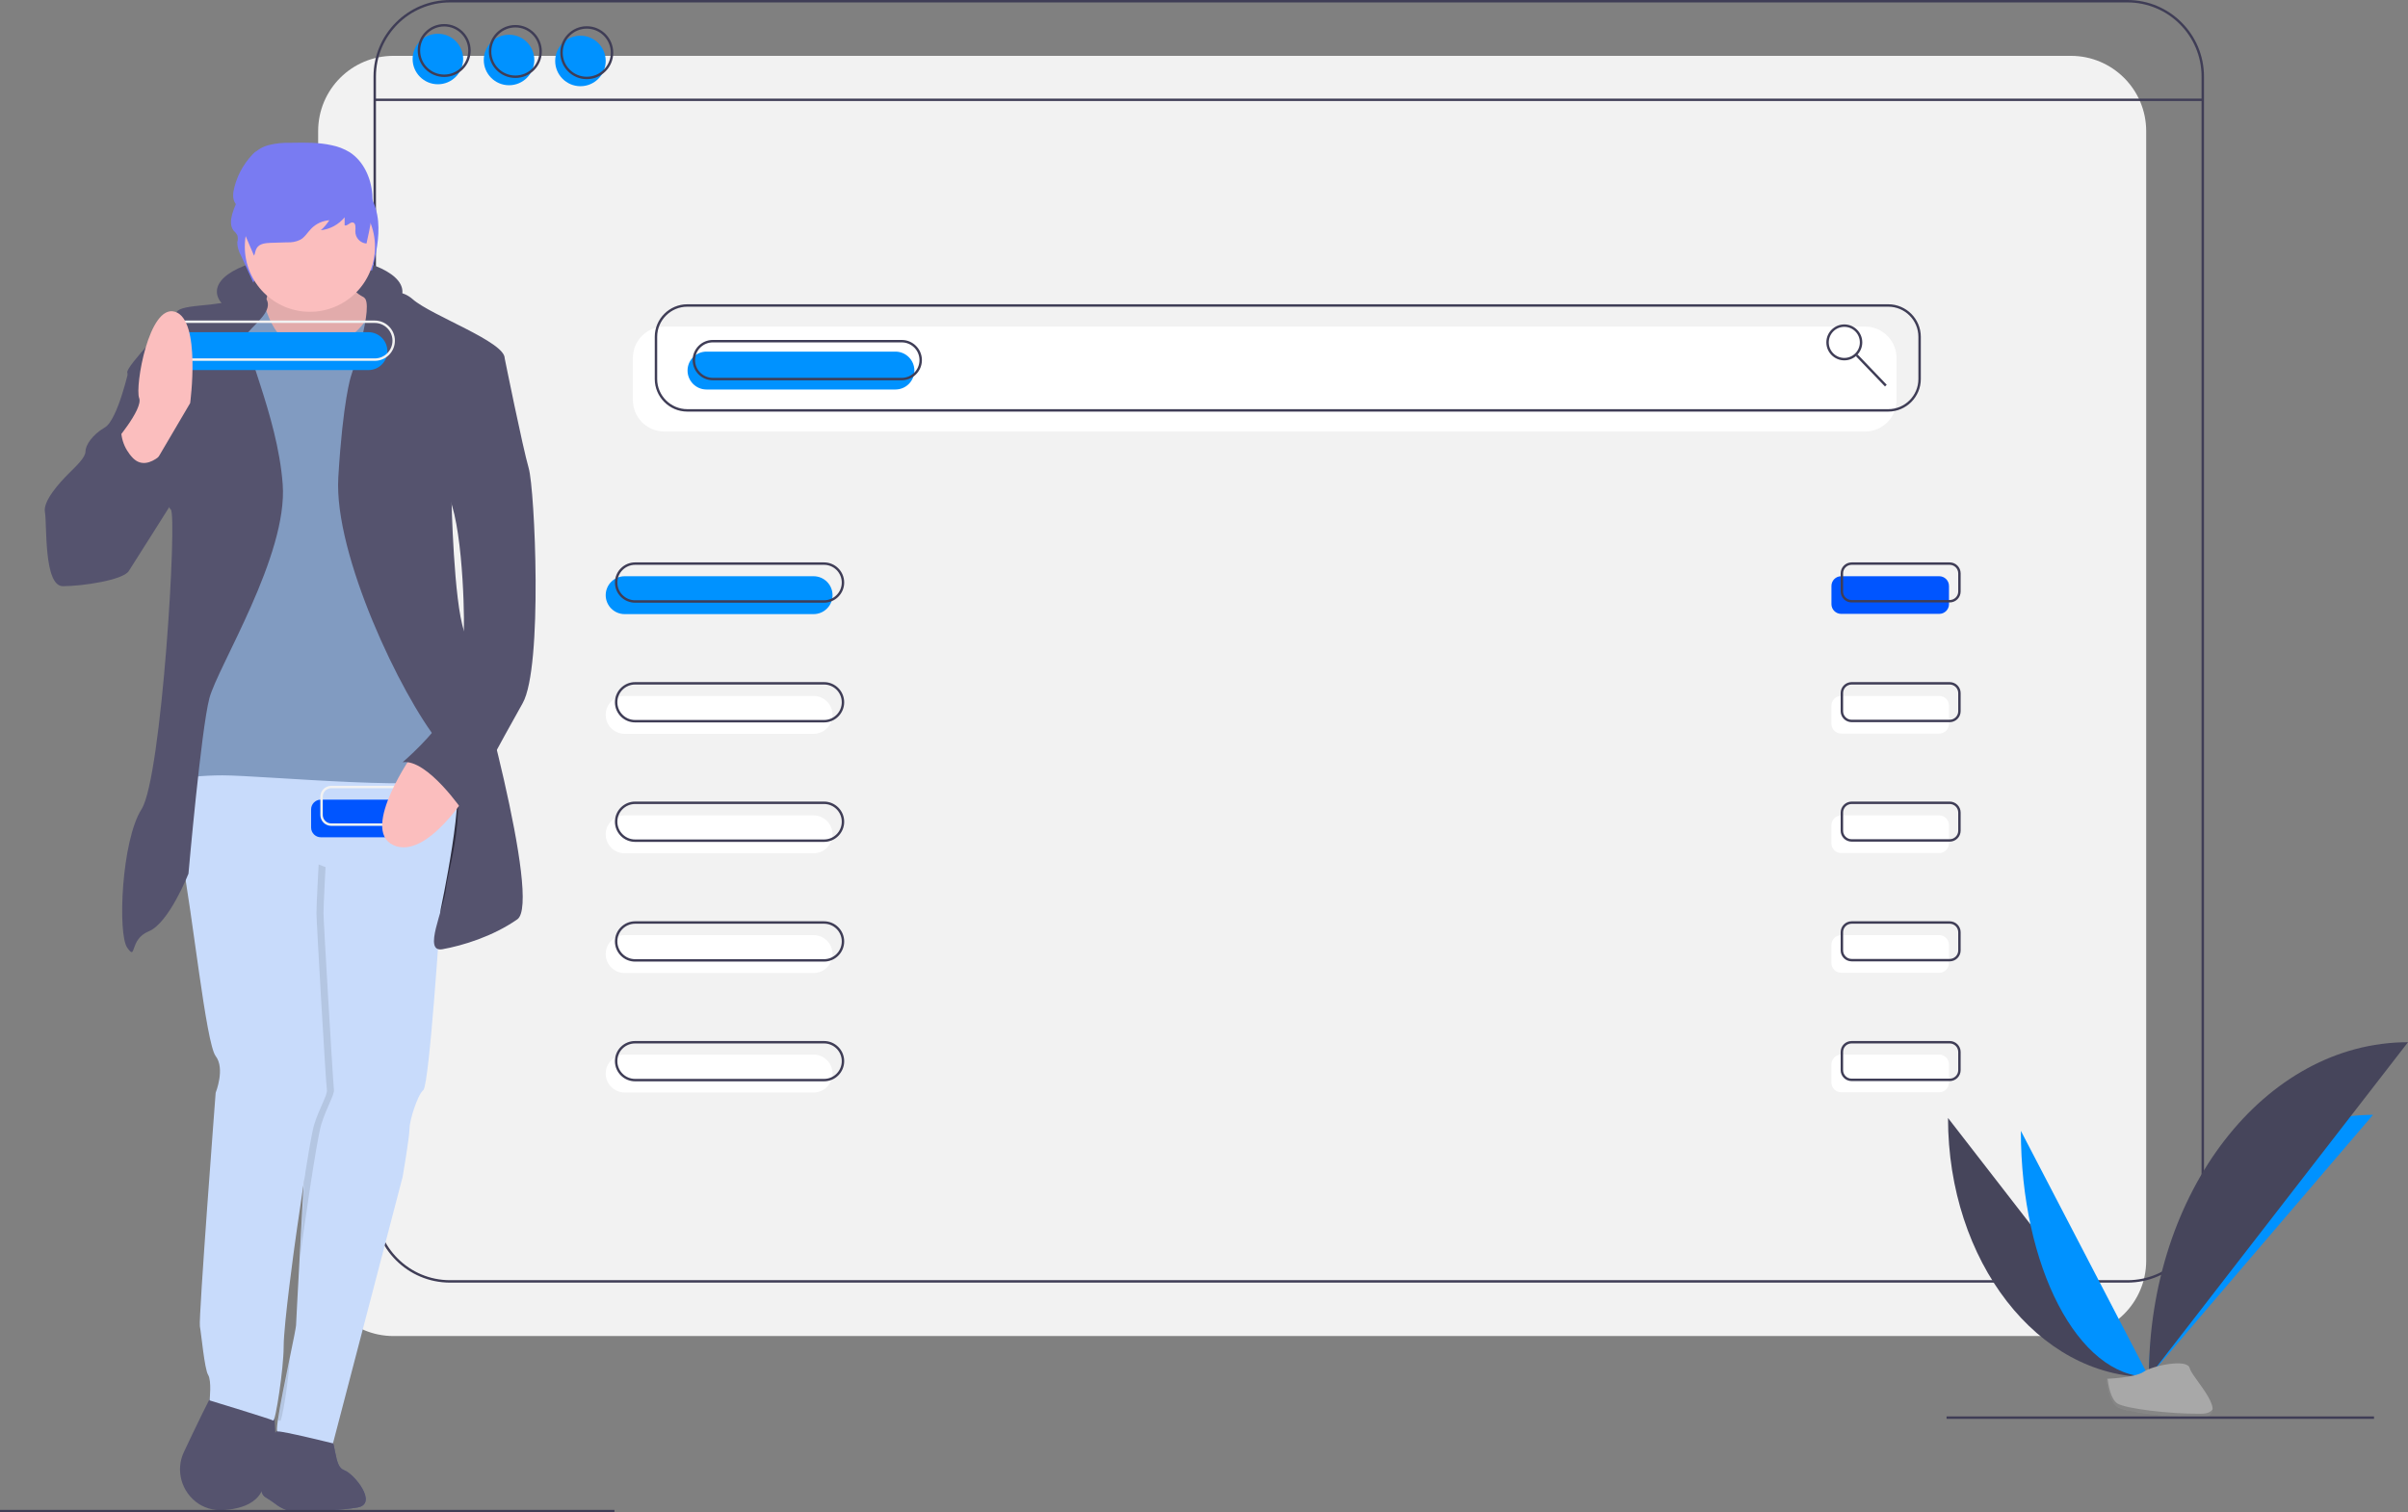 <svg version="1.1" id="ef501d01-dc5e-4abd-bb12-134d43e6f423" xmlns="http://www.w3.org/2000/svg" x="0" y="0" viewBox="0 0 991.5 622.8" style="enable-background:new 0 0 991.5 622.8" xml:space="preserve"><rect x="0" y="0" width="991.5" height="622.8" fill="#808080" stroke="none"/><style>.st1{fill:#fff}.st2{fill:none;stroke:#3f3d56;stroke-miterlimit:10}.st3{fill:#0092ff}.st4{fill:#0055ff}.st7{fill:#55536e}.st8{fill:#c8dbfb}.st9{opacity:.1;enable-background:new}.st10{fill:#797bf2}.st11{fill:#fbbebe}.st14{fill:none;stroke:#f2f2f2;stroke-miterlimit:10}.st15{fill:#46455b}</style><path d="M162 23h690.7c17.1 0 31 13.9 31 31v465.2c0 17.1-13.9 31-31 31H162c-17.1 0-31-13.9-31-31V54c0-17.2 13.9-31 31-31z" style="fill:#f2f2f2"/><path class="st1" d="M273.5 134.5H768c7.1 0 12.9 5.8 12.9 12.9v17.4c0 7.1-5.8 12.9-12.9 12.9H273.5c-7.1 0-12.9-5.8-12.9-12.9v-17.4c0-7.2 5.8-12.9 12.9-12.9z"/><path class="st2" d="M185.3.5H876c17.1 0 31 13.9 31 31v465.2c0 17.1-13.9 31-31 31H185.3c-17.1 0-31-13.9-31-31V31.5c0-17.1 13.9-31 31-31zM154.8 41.1h752.7"/><circle class="st3" cx="180.3" cy="24.3" r="10.4"/><circle class="st3" cx="209.6" cy="24.7" r="10.4"/><circle class="st3" cx="239" cy="25.1" r="10.4"/><circle class="st2" cx="182.9" cy="20.8" r="10.4"/><circle class="st2" cx="212.2" cy="21.2" r="10.4"/><circle class="st2" cx="241.6" cy="21.7" r="10.4"/><path class="st2" d="M283 125.8h494.5c7.1 0 12.9 5.8 12.9 12.9v17.4c0 7.1-5.8 12.9-12.9 12.9H283c-7.1 0-12.9-5.8-12.9-12.9v-17.4c0-7.1 5.8-12.9 12.9-12.9z"/><circle class="st2" cx="759.4" cy="141" r="6.9"/><path class="st2" d="m764.5 146.3 12 12.5"/><path class="st3" d="M290.9 144.8h77.8c4.3 0 7.8 3.5 7.8 7.8s-3.5 7.8-7.8 7.8h-77.8c-4.3 0-7.8-3.5-7.8-7.8s3.5-7.8 7.8-7.8z"/><path class="st2" d="M293.5 140.5h77.8c4.3 0 7.8 3.5 7.8 7.8s-3.5 7.8-7.8 7.8h-77.8c-4.3 0-7.8-3.5-7.8-7.8s3.5-7.8 7.8-7.8z"/><path class="st3" d="M257.2 237.3H335c4.3 0 7.8 3.5 7.8 7.8s-3.5 7.8-7.8 7.8h-77.8c-4.3 0-7.8-3.5-7.8-7.8s3.5-7.8 7.8-7.8z"/><path class="st1" d="M257.2 286.6H335c4.3 0 7.8 3.5 7.8 7.8s-3.5 7.8-7.8 7.8h-77.8c-4.3 0-7.8-3.5-7.8-7.8 0-4.4 3.5-7.8 7.8-7.8zM257.2 335.8H335c4.3 0 7.8 3.5 7.8 7.8s-3.5 7.8-7.8 7.8h-77.8c-4.3 0-7.8-3.5-7.8-7.8s3.5-7.8 7.8-7.8zM257.2 385.1H335c4.3 0 7.8 3.5 7.8 7.8s-3.5 7.8-7.8 7.8h-77.8c-4.3 0-7.8-3.5-7.8-7.8s3.5-7.8 7.8-7.8zM257.2 434.3H335c4.3 0 7.8 3.5 7.8 7.8s-3.5 7.8-7.8 7.8h-77.8c-4.3 0-7.8-3.5-7.8-7.8s3.5-7.8 7.8-7.8z"/><path class="st2" d="M261.5 232.1h77.8c4.3 0 7.8 3.5 7.8 7.8s-3.5 7.8-7.8 7.8h-77.8c-4.3 0-7.8-3.5-7.8-7.8s3.5-7.8 7.8-7.8zM261.5 281.4h77.8c4.3 0 7.8 3.5 7.8 7.8s-3.5 7.8-7.8 7.8h-77.8c-4.3 0-7.8-3.5-7.8-7.8s3.5-7.8 7.8-7.8zM261.5 330.6h77.8c4.3 0 7.8 3.5 7.8 7.8s-3.5 7.8-7.8 7.8h-77.8c-4.3 0-7.8-3.5-7.8-7.8s3.5-7.8 7.8-7.8zM261.5 379.9h77.8c4.3 0 7.8 3.5 7.8 7.8s-3.5 7.8-7.8 7.8h-77.8c-4.3 0-7.8-3.5-7.8-7.8s3.5-7.8 7.8-7.8zM261.5 429.2h77.8c4.3 0 7.8 3.5 7.8 7.8s-3.5 7.8-7.8 7.8h-77.8c-4.3 0-7.8-3.5-7.8-7.8 0-4.4 3.5-7.8 7.8-7.8z"/><path class="st4" d="M758.1 237.3h40.4c2.2 0 4 1.8 4 4v7.5c0 2.2-1.8 4-4 4h-40.4c-2.2 0-4-1.8-4-4v-7.5c0-2.2 1.8-4 4-4z"/><path class="st1" d="M758.1 286.6h40.4c2.2 0 4 1.8 4 4v7.5c0 2.2-1.8 4-4 4h-40.4c-2.2 0-4-1.8-4-4v-7.5c0-2.2 1.8-4 4-4zM758.1 335.8h40.4c2.2 0 4 1.8 4 4v7.5c0 2.2-1.8 4-4 4h-40.4c-2.2 0-4-1.8-4-4v-7.5c0-2.2 1.8-4 4-4zM758.1 385.1h40.4c2.2 0 4 1.8 4 4v7.5c0 2.2-1.8 4-4 4h-40.4c-2.2 0-4-1.8-4-4v-7.5c0-2.2 1.8-4 4-4zM758.1 434.3h40.4c2.2 0 4 1.8 4 4v7.5c0 2.2-1.8 4-4 4h-40.4c-2.2 0-4-1.8-4-4v-7.5c0-2.2 1.8-4 4-4z"/><path class="st2" d="M762.4 232.1h40.4c2.2 0 4 1.8 4 4v7.5c0 2.2-1.8 4-4 4h-40.4c-2.2 0-4-1.8-4-4v-7.5c0-2.2 1.8-4 4-4zM762.4 281.4h40.4c2.2 0 4 1.8 4 4v7.5c0 2.2-1.8 4-4 4h-40.4c-2.2 0-4-1.8-4-4v-7.5c0-2.2 1.8-4 4-4zM762.4 330.6h40.4c2.2 0 4 1.8 4 4v7.5c0 2.2-1.8 4-4 4h-40.4c-2.2 0-4-1.8-4-4v-7.5c0-2.2 1.8-4 4-4zM762.4 379.9h40.4c2.2 0 4 1.8 4 4v7.5c0 2.2-1.8 4-4 4h-40.4c-2.2 0-4-1.8-4-4v-7.5c0-2.2 1.8-4 4-4zM762.4 429.2h40.4c2.2 0 4 1.8 4 4v7.5c0 2.2-1.8 4-4 4h-40.4c-2.2 0-4-1.8-4-4v-7.5c0-2.3 1.8-4 4-4z"/><path style="fill:#2f2e41" d="M154.9 317.9h47.5v62.3h-47.5z"/><path d="M117.5 585.1s13.3 0 17.3 4.3 2.5 14.5 6.8 16 14.2 13.9 5.6 15.4c-6 1.1-18.1 1.6-24.8 1.7-2.9.1-5.8-.9-8.2-2.6-1.6-1.2-3.3-2.4-5-3.4-4.6-2.8 0-21.3 0-21.3l8.3-10.1z" style="fill:#575a89"/><path class="st7" d="M117.5 585.1s13.3 0 17.3 4.3 2.5 14.5 6.8 16 14.2 13.9 5.6 15.4c-6 1.1-18.1 1.6-24.8 1.7-2.9.1-5.8-.9-8.2-2.6-1.6-1.2-3.3-2.4-5-3.4-4.6-2.8 0-21.3 0-21.3l8.3-10.1z"/><path class="st8" d="M168.6 464.9c0 3.4-2.8 19.7-2.8 19.7l-28.7 109.8s-21-5.2-22.8-4.9c-.4.1-.3-1.7.1-4.6.9-6.1 3.1-17 4.9-25.7 1.5-7.1 2.6-12.8 2.6-13.4 0-.8.7-13.5 1.5-28.3 1.1-21.2 2.5-46.7 2.5-46.7l-4.6-67.2 1.2-26.5 7.4-31.8 49 13.3 2.3 15.6.2 1s-4.6 71.5-7.1 73.7-5.7 12.6-5.7 16z"/><path class="st7" d="M108.8 570.6s-18.5-.3-20.4 1.9c-1.3 1.5-8.3 16.2-12.6 25.3-3.7 7.6-1.1 16.8 6 21.5 3.3 2.1 7.3 3 11.2 2.5 16.7-1.5 15.7-12 15.7-12l4.9-16-1.2-21-3.6-2.2z"/><path class="st9" d="M114.5 584.8c.9-6.1 3.1-17 4.9-25.7-.7 10.4-3.3 26.6-4.1 26.1-.3-.2-.5-.3-.8-.4zM137.5 448.8c.3 1.9-3.1 7.4-5.2 14.2s-8 49.3-8 49.3-.3 2-.7 5.1c1.1-21.2 2.5-46.7 2.5-46.7l-4.6-67.2 1.2-26.5 7.4-31.8 49 13.3 2.3 15.6-47.3-18.1s-.9 16.7-.9 20 4 71 4.3 72.8z"/><path class="st8" d="M85.4 312.5s-14.8 19.7-10.5 41.3c4.3 21.6 9.9 75.9 13.9 81.1s0 15.1 0 15.1-7.1 93.1-6.5 96.2 1.9 17.6 3.4 20 .6 10.5.6 10.5 25.3 7.7 26.2 8.3 4.3-21.3 4.3-30.5 4.6-42.2 4.6-42.2 5.9-42.6 8-49.3 5.6-12.3 5.2-14.2-4.3-69.4-4.3-72.8.9-20 .9-20l50.1 19.2s11.2-52 5.5-57.2-101.4-5.5-101.4-5.5z"/><ellipse class="st7" cx="127.5" cy="120.1" rx="38.2" ry="15"/><path class="st10" d="M105.4 73c-4.7 4-8.1 9.3-9.8 15.2-.6 2.3-.9 4.9.6 6.8.6.5 1.1 1.1 1.5 1.8.3 1 .3 2 0 3 0 1.9.6 3.8 1.5 5.4l5.1 11.2c.6-1 .6-2.2 1.1-3.1 1.1-1.9 3.8-2.1 6.1-2.2l7.1-.2c1.9.1 3.8-.2 5.6-1 2.1-1 3.3-3.1 5-4.7 2.1-2 4.9-3.2 7.8-3.4-1 1.5-2.3 2.9-3.7 4.1 4-.4 7.7-2.3 10.4-5.3v3.3c1.2.4 2.2-1.3 3.5-1.2 1.5.2 1.2 2.2 1.1 3.7 0 2.7 2.2 4.9 4.9 5 1.6-6.6 3.1-13.4 2.5-20.2s-3.8-13.7-9.8-17.4c-2.5-1.4-5.1-2.4-7.9-2.9-5.7-1.2-11.7-1.1-17.5-1-3.4-.1-6.7.2-10 1-3.2.9-6.3 2.7-8 5.4"/><path class="st11" d="M111 115.8s-1.5 12.6-3.7 12.6 9.3 20.7 9.3 20.7l30.8 2.5 18.5-11.7-8.9-15.1s-14.5-2.5-12.6-10.8-33.4 1.8-33.4 1.8z"/><path class="st9" d="M111 115.8s-1.5 12.6-3.7 12.6 9.3 20.7 9.3 20.7l30.8 2.5 18.5-11.7-8.9-15.1s-14.5-2.5-12.6-10.8-33.4 1.8-33.4 1.8z"/><circle class="st11" cx="127.6" cy="101.6" r="26.8"/><path d="M130.1 142.9s18.5.9 24.4-19.7c0 0 18.2 3.7 19.7 12.3s24.1 176.4 16.7 183.8-82.6 0-99.3 0-26.2 3.4-26.2 3.4l22.5-105.2 2.5-71.9 4.3-19.1s12.7-3.8 14.2-.4 5.8 20.2 21.2 16.8z" style="fill:#819bc1"/><path class="st7" d="M109.7 123.2s-7.7-3.1-13.2 0-21.6 1.9-23.7 5.2c-2.1 3.3-21 22.5-20.4 25s15.1 54.6 17.9 56.4-3.7 110.4-12 123.4-9.9 51.5-5.9 57.1.6-3.4 8.9-6.8 16.3-23.7 16.3-23.7 5.2-59.2 8.6-72.2 32.4-58.9 30.2-88.2-17.6-58.6-14.2-62.6 10.2-9 7.5-13.6zM149.7 122.4s12.5-6 20.2.8c7.7 6.8 38.2 17.6 37.9 24.4s-21.9 58-21.9 58 .9 42.2 5.2 54.3c4.3 12.1 32.1 111.6 21.9 118.7-10.2 7.1-22.5 10.8-30.8 12.3s.6-16.3 1.5-25.3 12.3-41-3.1-60.1-43.2-77.1-41.3-108.9 5.2-41.6 5.2-41.6 10.1-30.4 5.2-32.6z"/><path class="st7" d="M58.6 151.6h-5.4s-4.7 21.3-10 24.4-8 7.4-8 9.9-3.7 5.9-7.1 9.3-10.5 11.1-9.6 15.7-.6 30.5 7.4 30.5 24.7-2.5 27.1-6.2S72.1 205 72.1 205l-13.5-53.4z"/><path class="st10" d="M105.7 61.9c-4.5 4.1-7.7 9.3-9.2 15.2-.6 2.3-.9 4.9.5 6.8.5.5 1 1.1 1.4 1.8.2 1 .2 2 0 3 0 1.9.5 3.8 1.4 5.4l4.8 11.2c.5-1 .5-2.2 1.1-3.1 1.1-1.9 3.6-2.1 5.8-2.2l6.7-.2c1.8.1 3.6-.2 5.3-1 2-1 3.1-3.1 4.7-4.7 2-2 4.6-3.2 7.4-3.4-1 1.5-2.1 2.9-3.5 4.1 3.8-.4 7.3-2.3 9.8-5.3v3.3c1.1.4 2.1-1.3 3.3-1.2 1.4.2 1.2 2.2 1.1 3.7 0 2.6 2 4.8 4.6 5 1.5-6.6 2.9-13.4 2.4-20.2s-3.6-13.7-9.3-17.4c-2.3-1.4-4.9-2.4-7.5-2.9-5.4-1.2-11-1.1-16.6-1-3.2-.1-6.4.2-9.4 1-3.1.8-5.8 2.7-7.5 5.4"/><path class="st3" d="M73.9 136.8h77.8c4.3 0 7.8 3.5 7.8 7.8s-3.5 7.8-7.8 7.8H73.9c-4.3 0-7.8-3.5-7.8-7.8s3.5-7.8 7.8-7.8z"/><path class="st14" d="M76.5 132.5h77.8c4.3 0 7.8 3.5 7.8 7.8s-3.5 7.8-7.8 7.8H76.5c-4.3 0-7.8-3.5-7.8-7.8s3.5-7.8 7.8-7.8z"/><path class="st11" d="M46.5 183s12.6-14.5 10.8-19.1 4-38.9 14.8-35.5c10.8 3.4 6.2 37.6 6.2 37.6l-16.7 28.4-8.6-3.1-6.5-8.3z"/><path class="st7" d="m50.2 173.8-23.7 29s-11.4 30.5 4 30.5 27.4-20 27.4-20l12.6-30.5s-8.9 12.6-15.7 5.9c-3.9-4-5.7-9.5-4.6-14.9z"/><path class="st4" d="M132.1 329.3h40.4c2.2 0 4 1.8 4 4v7.5c0 2.2-1.8 4-4 4h-40.4c-2.2 0-4-1.8-4-4v-7.5c0-2.2 1.8-4 4-4z"/><path class="st14" d="M136.4 324.1h40.4c2.2 0 4 1.8 4 4v7.5c0 2.2-1.8 4-4 4h-40.4c-2.2 0-4-1.8-4-4v-7.5c0-2.2 1.8-4 4-4z"/><path class="st11" d="M170.5 309.8s-22.5 31.7-8.6 38.2 31.5-22.5 31.5-22.5l-22.9-15.7z"/><path class="st7" d="m195.5 142.9 12.3 4.6s7.4 36.7 9.9 45.3 5.9 82-2.5 96.8-24.4 44.7-24.4 44.7-14.8-21.9-25-20.4c0 0 14.2-12.3 16.3-18.8s8.6-25 8.9-35.5-1-51.3-8.4-58.5 12.9-58.2 12.9-58.2z"/><path class="st2" d="M0 622.3h253"/><path class="st15" d="M802.1 460.4c0 59 37 106.7 82.7 106.7"/><path class="st3" d="M884.8 567c0-59.6 41.3-107.9 92.3-107.9"/><path class="st3" d="M832.1 465.7c0 56 23.6 101.3 52.7 101.3"/><path class="st15" d="M884.8 567c0-76.2 47.7-137.8 106.7-137.8"/><path d="M867.4 567.8s11.7-.4 15.3-2.9 18-5.5 18.9-1.5 17.6 20.1 4.4 20.2-30.8-2.1-34.3-4.2c-3.6-2.2-4.3-11.6-4.3-11.6z" style="fill:#a8a8a8"/><path d="M906.2 582.2c-13.2.1-30.8-2.1-34.3-4.2-2.7-1.6-3.8-7.5-4.1-10.2h-.4s.7 9.5 4.3 11.6 21.1 4.3 34.3 4.2c3.8 0 5.1-1.4 5.1-3.4-.6 1.2-2.1 2-4.9 2z" style="opacity:.2;enable-background:new"/><path class="st2" d="M801.5 583.8h176"/></svg>